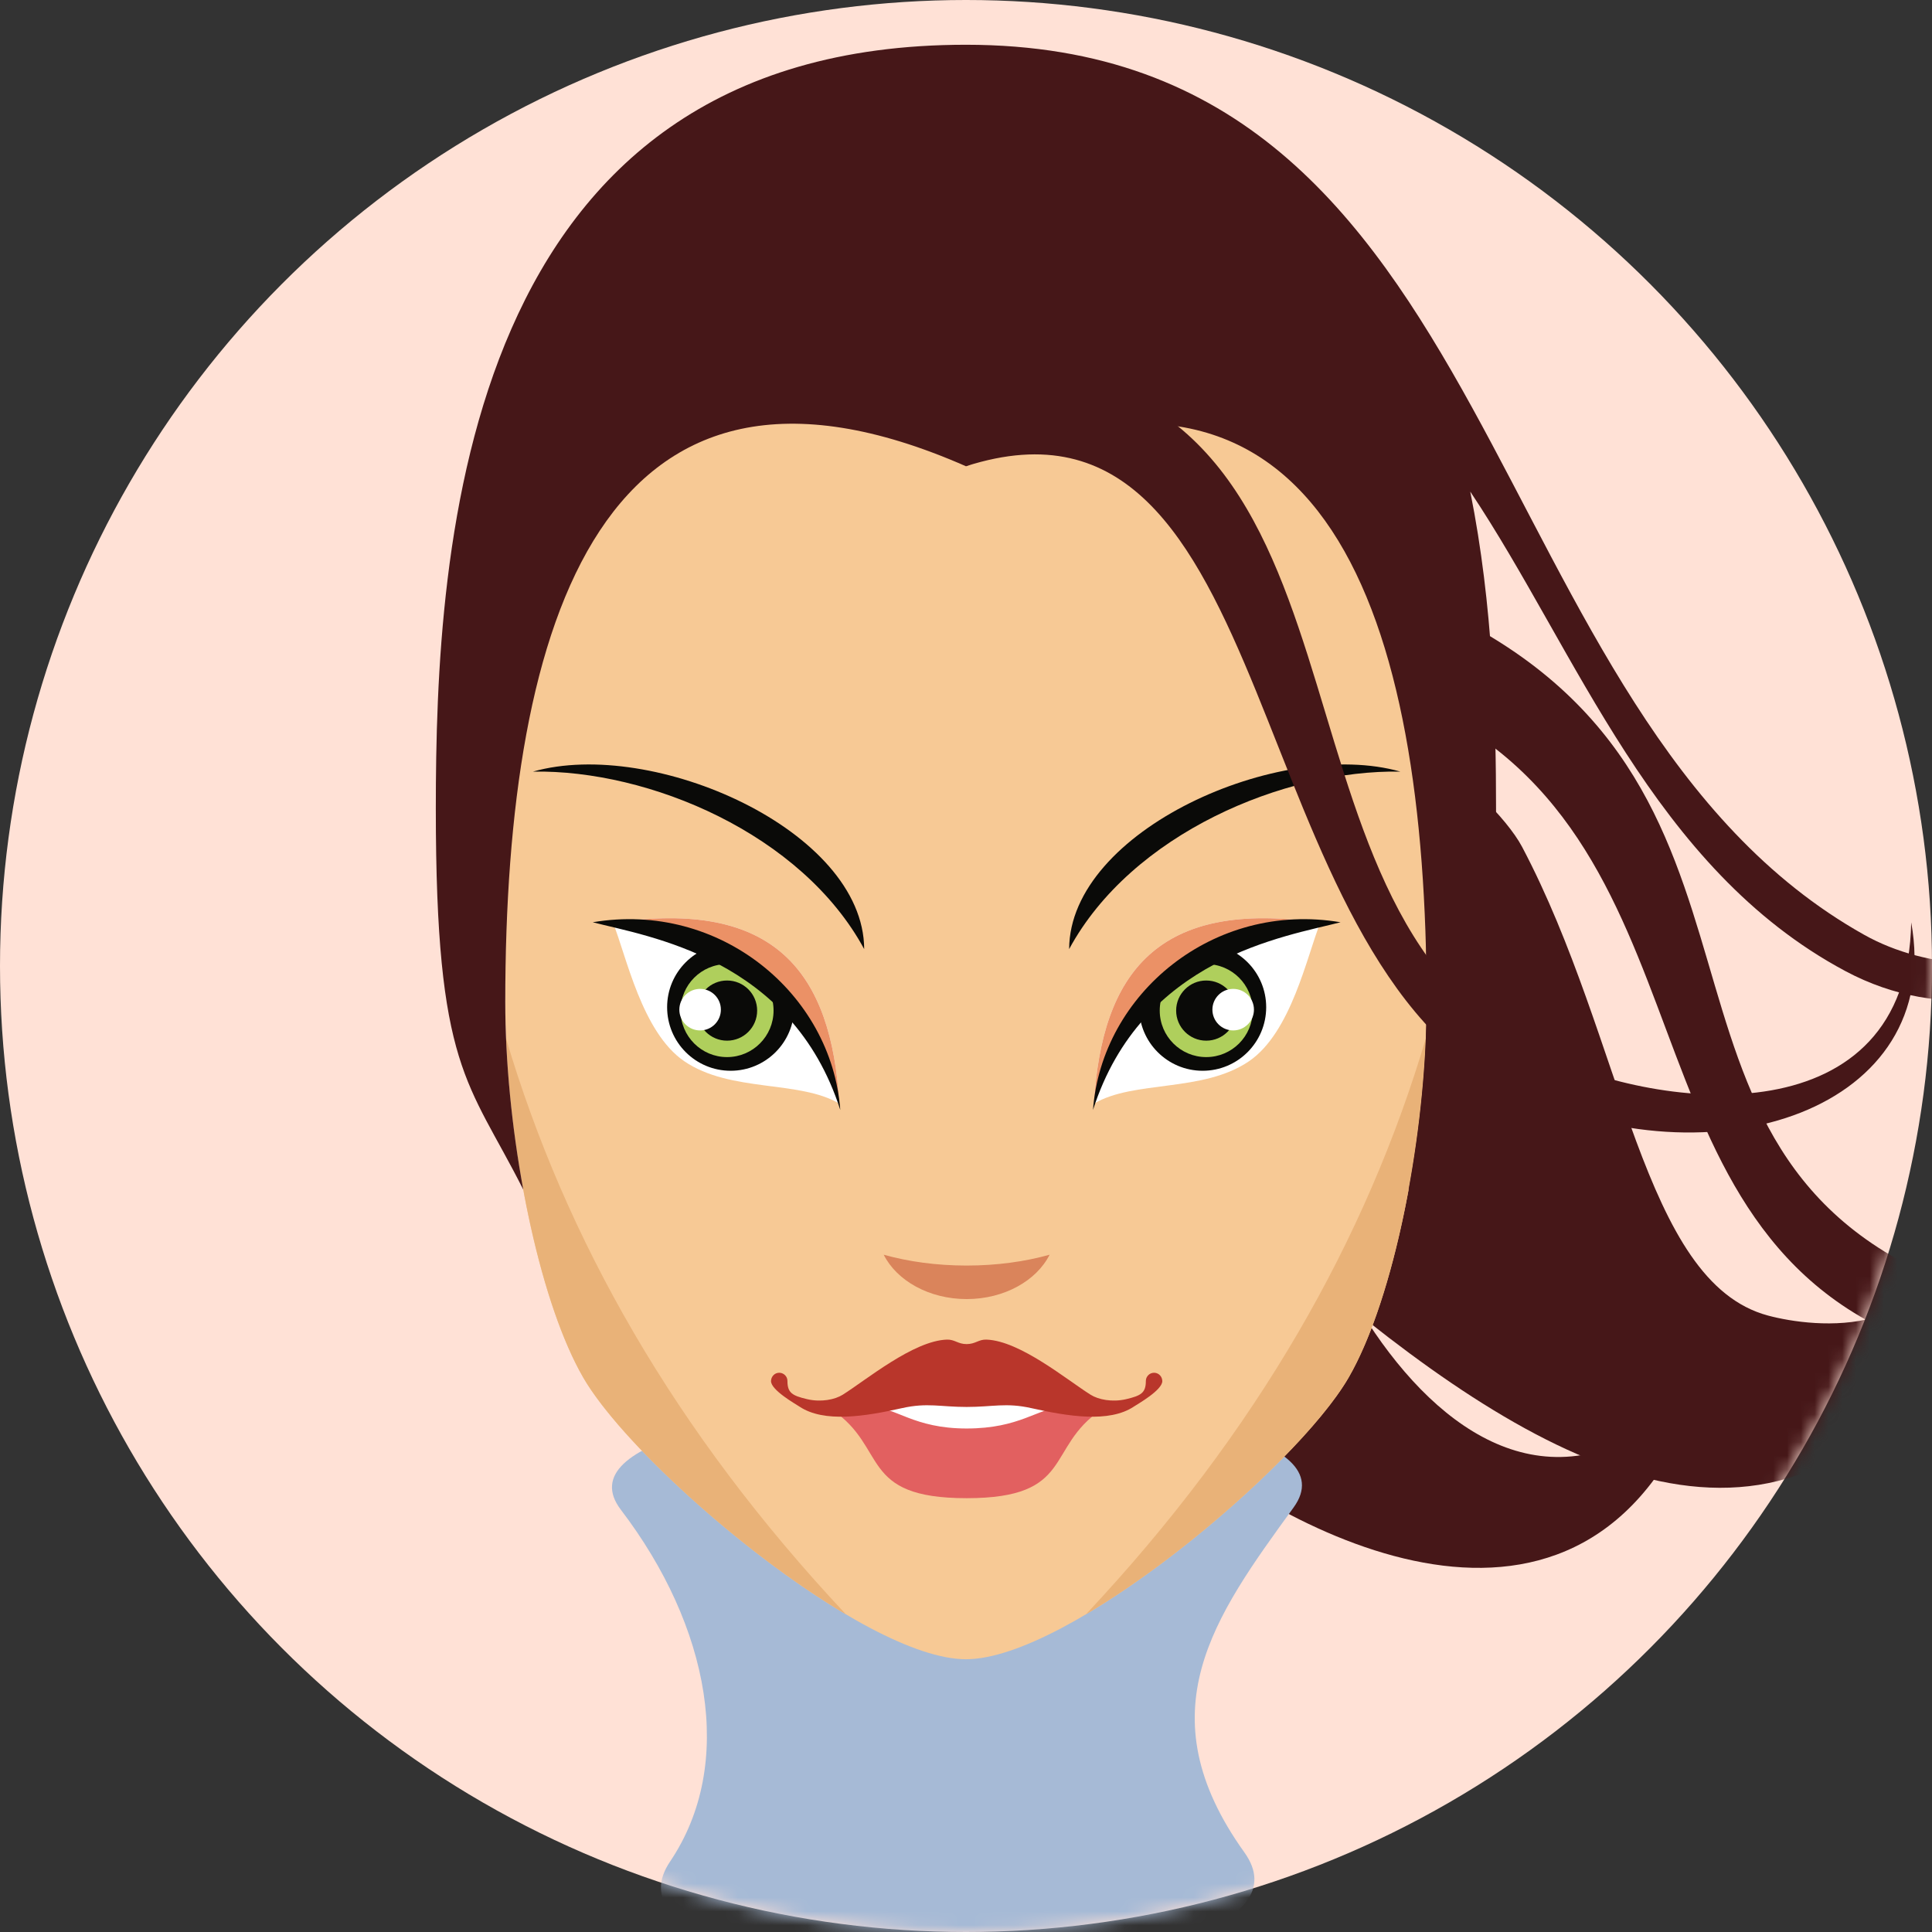 <?xml version="1.0" encoding="UTF-8"?>
<svg width="140px" height="140px" viewBox="0 0 140 140" version="1.1" xmlns="http://www.w3.org/2000/svg" xmlns:xlink="http://www.w3.org/1999/xlink">
    <rect x="0" y="0" width="140" height="140" fill="#333333" stroke="none"/>
    <!-- Generator: Sketch 41.1 (35376) - http://www.bohemiancoding.com/sketch -->
    <title>avatar-7</title>
    <desc>Created with Sketch.</desc>
    <defs>
        <circle id="path-1" cx="70" cy="70" r="70"></circle>
    </defs>
    <g id="Page-1" stroke="none" stroke-width="1" fill="none" fill-rule="evenodd">
        <g id="avatar-7">
            <mask id="mask-2" fill="white">
                <use xlink:href="#path-1"></use>
            </mask>
            <use id="Mask" fill="#FFE1D6" xlink:href="#path-1"></use>
            <g id="Group-8" mask="url(#mask-2)">
                <g transform="translate(31, 3)">
                    <path d="M60.956,69.908 C59.926,82.257 74.748,115.444 92.427,97.242 C84.542,119.756 62.952,108.776 53.56,100.766 C56.026,90.481 58.492,80.194 60.956,69.908" id="Fill-149" fill="#461718"></path>
                    <path d="M72.516,52.005 C74.715,52.85 78.196,56.285 79.296,58.366 C86.72,72.427 87.99,89.89 97.122,92.332 C100.438,93.218 109.916,94.332 110.3,84.823 C111.677,88.985 111.185,93.257 109.401,95.737 C96.911,113.097 79.468,102.557 63.635,89.054 C66.596,76.704 69.557,64.353 72.516,52.005" id="Fill-150" fill="#461718"></path>
                    <path d="M13.991,106.404 C20.43,114.849 22.329,124.811 17.559,131.891 C10.178,142.845 66.916,142.042 59.171,131.228 C51.899,121.082 56.985,114.164 62.738,106.238 C70.196,95.963 6.294,96.306 13.991,106.404" id="Fill-151" fill="#A6BAD6"></path>
                    <path d="M66.337,38.493 C101.109,49.225 85.639,76.553 106.529,88.263 C115.722,93.416 134.414,88.299 125.765,75.187 C138.11,85.813 118.691,100.379 104.665,92.886 C84.931,82.346 93.917,52.882 65.887,45.876 C66.037,43.415 66.187,40.955 66.337,38.493" id="Fill-152" fill="#461718"></path>
                    <path d="M38.995,117.235 C31.556,117.235 15.073,103.401 11.268,96.83 C7.958,91.113 5.614,79.165 5.614,69.613 C5.614,41.835 8.005,13.688 38.995,13.688 C69.985,13.688 72.378,41.835 72.378,69.613 C72.378,79.165 70.032,91.113 66.722,96.83 C62.916,103.401 46.433,117.235 38.995,117.235" id="Fill-153" fill="#F7C995"></path>
                    <path d="M33.036,87.921 C33.981,89.799 36.32,91.136 39.048,91.136 C41.774,91.136 44.115,89.799 45.058,87.921 C43.276,88.421 41.226,88.707 39.048,88.707 C36.868,88.707 34.818,88.421 33.036,87.921" id="Fill-154" fill="#DA845B"></path>
                    <path d="M47.691,113.982 C55.294,109.484 64.076,101.401 66.722,96.83 C69.734,91.629 71.945,81.272 72.32,72.251 C68.013,86.752 60.153,100.701 47.691,113.982" id="Fill-155" fill="#E9B278"></path>
                    <path d="M30.299,113.982 C22.696,109.484 13.915,101.401 11.268,96.83 C8.256,91.629 6.045,81.272 5.67,72.251 C9.978,86.752 17.836,100.701 30.299,113.982" id="Fill-156" fill="#E9B278"></path>
                    <path d="M45.876,99.147 C45.486,99.068 45.098,98.985 44.716,98.898 C42.497,98.403 41.36,98.798 39.039,98.798 C36.718,98.798 35.582,98.403 33.363,98.898 C33.008,98.978 32.651,99.056 32.291,99.131 C33.863,99.687 35.593,100.696 39.039,100.696 C42.548,100.696 44.281,99.711 45.876,99.147" id="Fill-157" fill="#FFFFFF"></path>
                    <path d="M46.033,98.933 C46.956,99.007 47.881,99.082 48.805,99.156 C44.732,101.891 46.894,105.564 39.046,105.564 C31.2,105.564 33.362,101.891 29.289,99.156 C30.214,99.082 31.135,98.92 32.061,98.933 C33.935,98.962 35.173,100.514 39.046,100.514 C42.922,100.514 44.161,99.05 46.033,98.933" id="Fill-158" fill="#E26060"></path>
                    <path d="M40.487,94.073 C42.915,94.162 46.314,96.989 48.025,98.065 C48.589,98.421 49.594,98.626 50.605,98.389 C51.689,98.134 52.033,97.93 52.033,97.069 C52.033,96.741 52.301,96.475 52.629,96.475 C52.957,96.475 53.214,96.741 53.225,97.069 C53.247,97.726 51.428,98.749 51.168,98.924 C49.368,100.125 46.383,99.632 43.716,99.035 C41.889,98.628 40.956,98.953 39.046,98.953 C37.139,98.953 36.205,98.628 34.379,99.035 C31.712,99.632 28.726,100.125 26.927,98.924 C26.668,98.749 24.846,97.726 24.871,97.069 C24.882,96.741 25.137,96.475 25.465,96.475 C25.793,96.475 26.061,96.741 26.061,97.069 C26.061,97.93 26.406,98.134 27.489,98.389 C28.501,98.626 29.506,98.421 30.069,98.065 C31.78,96.989 35.181,94.162 37.607,94.073 C38.184,94.052 38.405,94.398 39.046,94.398 C39.688,94.398 39.91,94.052 40.487,94.073" id="Fill-159" fill="#B9362B"></path>
                    <path d="M64.671,63.872 C63.709,66.257 62.579,71.805 59.509,73.9 C56.16,76.186 51.174,75.254 48.273,76.973 C48.833,67.527 52.867,62.096 64.671,63.872" id="Fill-160" fill="#FFFFFF"></path>
                    <path d="M56.147,65.382 C53.605,65.382 51.543,67.444 51.543,69.986 C51.543,72.53 53.605,74.592 56.147,74.592 C58.692,74.592 60.753,72.53 60.753,69.986 C60.753,67.444 58.692,65.382 56.147,65.382" id="Fill-161" fill="#0A0A08"></path>
                    <path d="M56.408,66.862 C54.547,66.862 53.039,68.37 53.039,70.231 C53.039,72.091 54.547,73.601 56.408,73.601 C58.268,73.601 59.776,72.091 59.776,70.231 C59.776,68.37 58.268,66.862 56.408,66.862" id="Fill-162" fill="#AFCF5C"></path>
                    <path d="M56.408,68.051 C55.204,68.051 54.228,69.027 54.228,70.231 C54.228,71.436 55.204,72.411 56.408,72.411 C57.612,72.411 58.588,71.436 58.588,70.231 C58.588,69.027 57.612,68.051 56.408,68.051" id="Fill-163" fill="#0A0A08"></path>
                    <path d="M58.36,68.658 C57.529,68.658 56.855,69.332 56.855,70.163 C56.855,70.995 57.529,71.669 58.36,71.669 C59.192,71.669 59.866,70.995 59.866,70.163 C59.866,69.332 59.192,68.658 58.36,68.658" id="Fill-164" fill="#FFFFFF"></path>
                    <path d="M64.671,63.872 C56.893,63.985 51.156,67.387 48.273,76.973 C48.833,67.527 52.867,62.096 64.671,63.872" id="Fill-165" fill="#EB9166"></path>
                    <path d="M66.141,63.83 C62.153,64.864 51.74,66.393 48.203,77.43 C48.832,69.004 56.943,62.275 66.141,63.83" id="Fill-166" fill="#0A0A08"></path>
                    <path d="M70.473,52.913 C62.059,52.769 50.993,57.423 46.474,65.775 C46.507,57.163 61.778,50.443 70.473,52.913" id="Fill-167" fill="#0A0A08"></path>
                    <path d="M13.422,63.872 C14.386,66.257 15.514,71.805 18.584,73.9 C21.935,76.186 26.919,75.254 29.821,76.973 C29.261,67.527 25.226,62.096 13.422,63.872" id="Fill-168" fill="#FFFFFF"></path>
                    <path d="M21.946,65.382 C24.488,65.382 26.55,67.444 26.55,69.986 C26.55,72.53 24.488,74.592 21.946,74.592 C19.402,74.592 17.342,72.53 17.342,69.986 C17.342,67.444 19.402,65.382 21.946,65.382" id="Fill-169" fill="#0A0A08"></path>
                    <path d="M21.685,66.862 C23.546,66.862 25.055,68.37 25.055,70.231 C25.055,72.091 23.546,73.601 21.685,73.601 C19.825,73.601 18.317,72.091 18.317,70.231 C18.317,68.37 19.825,66.862 21.685,66.862" id="Fill-170" fill="#AFCF5C"></path>
                    <path d="M21.685,68.051 C22.89,68.051 23.866,69.027 23.866,70.231 C23.866,71.436 22.89,72.411 21.685,72.411 C20.482,72.411 19.505,71.436 19.505,70.231 C19.505,69.027 20.482,68.051 21.685,68.051" id="Fill-171" fill="#0A0A08"></path>
                    <path d="M19.733,68.658 C20.564,68.658 21.238,69.332 21.238,70.163 C21.238,70.995 20.564,71.669 19.733,71.669 C18.901,71.669 18.227,70.995 18.227,70.163 C18.227,69.332 18.901,68.658 19.733,68.658" id="Fill-172" fill="#FFFFFF"></path>
                    <path d="M13.422,63.872 C21.2,63.985 26.938,67.387 29.821,76.973 C29.261,67.527 25.226,62.096 13.422,63.872" id="Fill-173" fill="#EB9166"></path>
                    <path d="M11.952,63.83 C15.94,64.864 26.354,66.393 29.89,77.43 C29.261,69.004 21.15,62.275 11.952,63.83" id="Fill-174" fill="#0A0A08"></path>
                    <path d="M7.623,52.913 C16.036,52.769 27.101,57.423 31.622,65.775 C31.588,57.163 16.317,50.443 7.623,52.913" id="Fill-175" fill="#0A0A08"></path>
                    <path d="M40.334,23.499 C70.79,23.605 58.971,62.835 80.526,73.269 C89.719,77.72 107.226,79.272 107.493,63.84 C109.944,77.333 93.254,83.004 78.806,76.143 C58.599,66.544 62.174,23.333 38.995,30.785 C38.645,28.158 39.351,25.681 40.334,23.499" id="Fill-176" fill="#461718"></path>
                    <path d="M38.995,0.243 C2.392,0.243 0.581,36.662 0.581,55.601 C0.581,74.539 2.917,75.273 6.919,83.205 C6.091,78.716 5.614,73.921 5.614,69.613 C5.614,41.835 12.745,19.252 38.995,30.785 C65.176,19.2 72.378,41.835 72.378,69.613 C72.378,73.921 71.899,78.717 71.072,83.205 C75.073,75.273 77.409,74.539 77.409,55.601 C77.409,49.235 77.203,40.892 75.54,32.622 C83.288,44.215 88.786,59.925 102.727,67.371 C116.753,74.863 133.028,61.216 129.677,49.808 C129.36,65.809 113.271,69.889 104.079,64.736 C75.647,48.799 78.432,0.243 38.995,0.243" id="Fill-177" fill="#461718"></path>
                </g>
            </g>
        </g>
    </g>
</svg>
